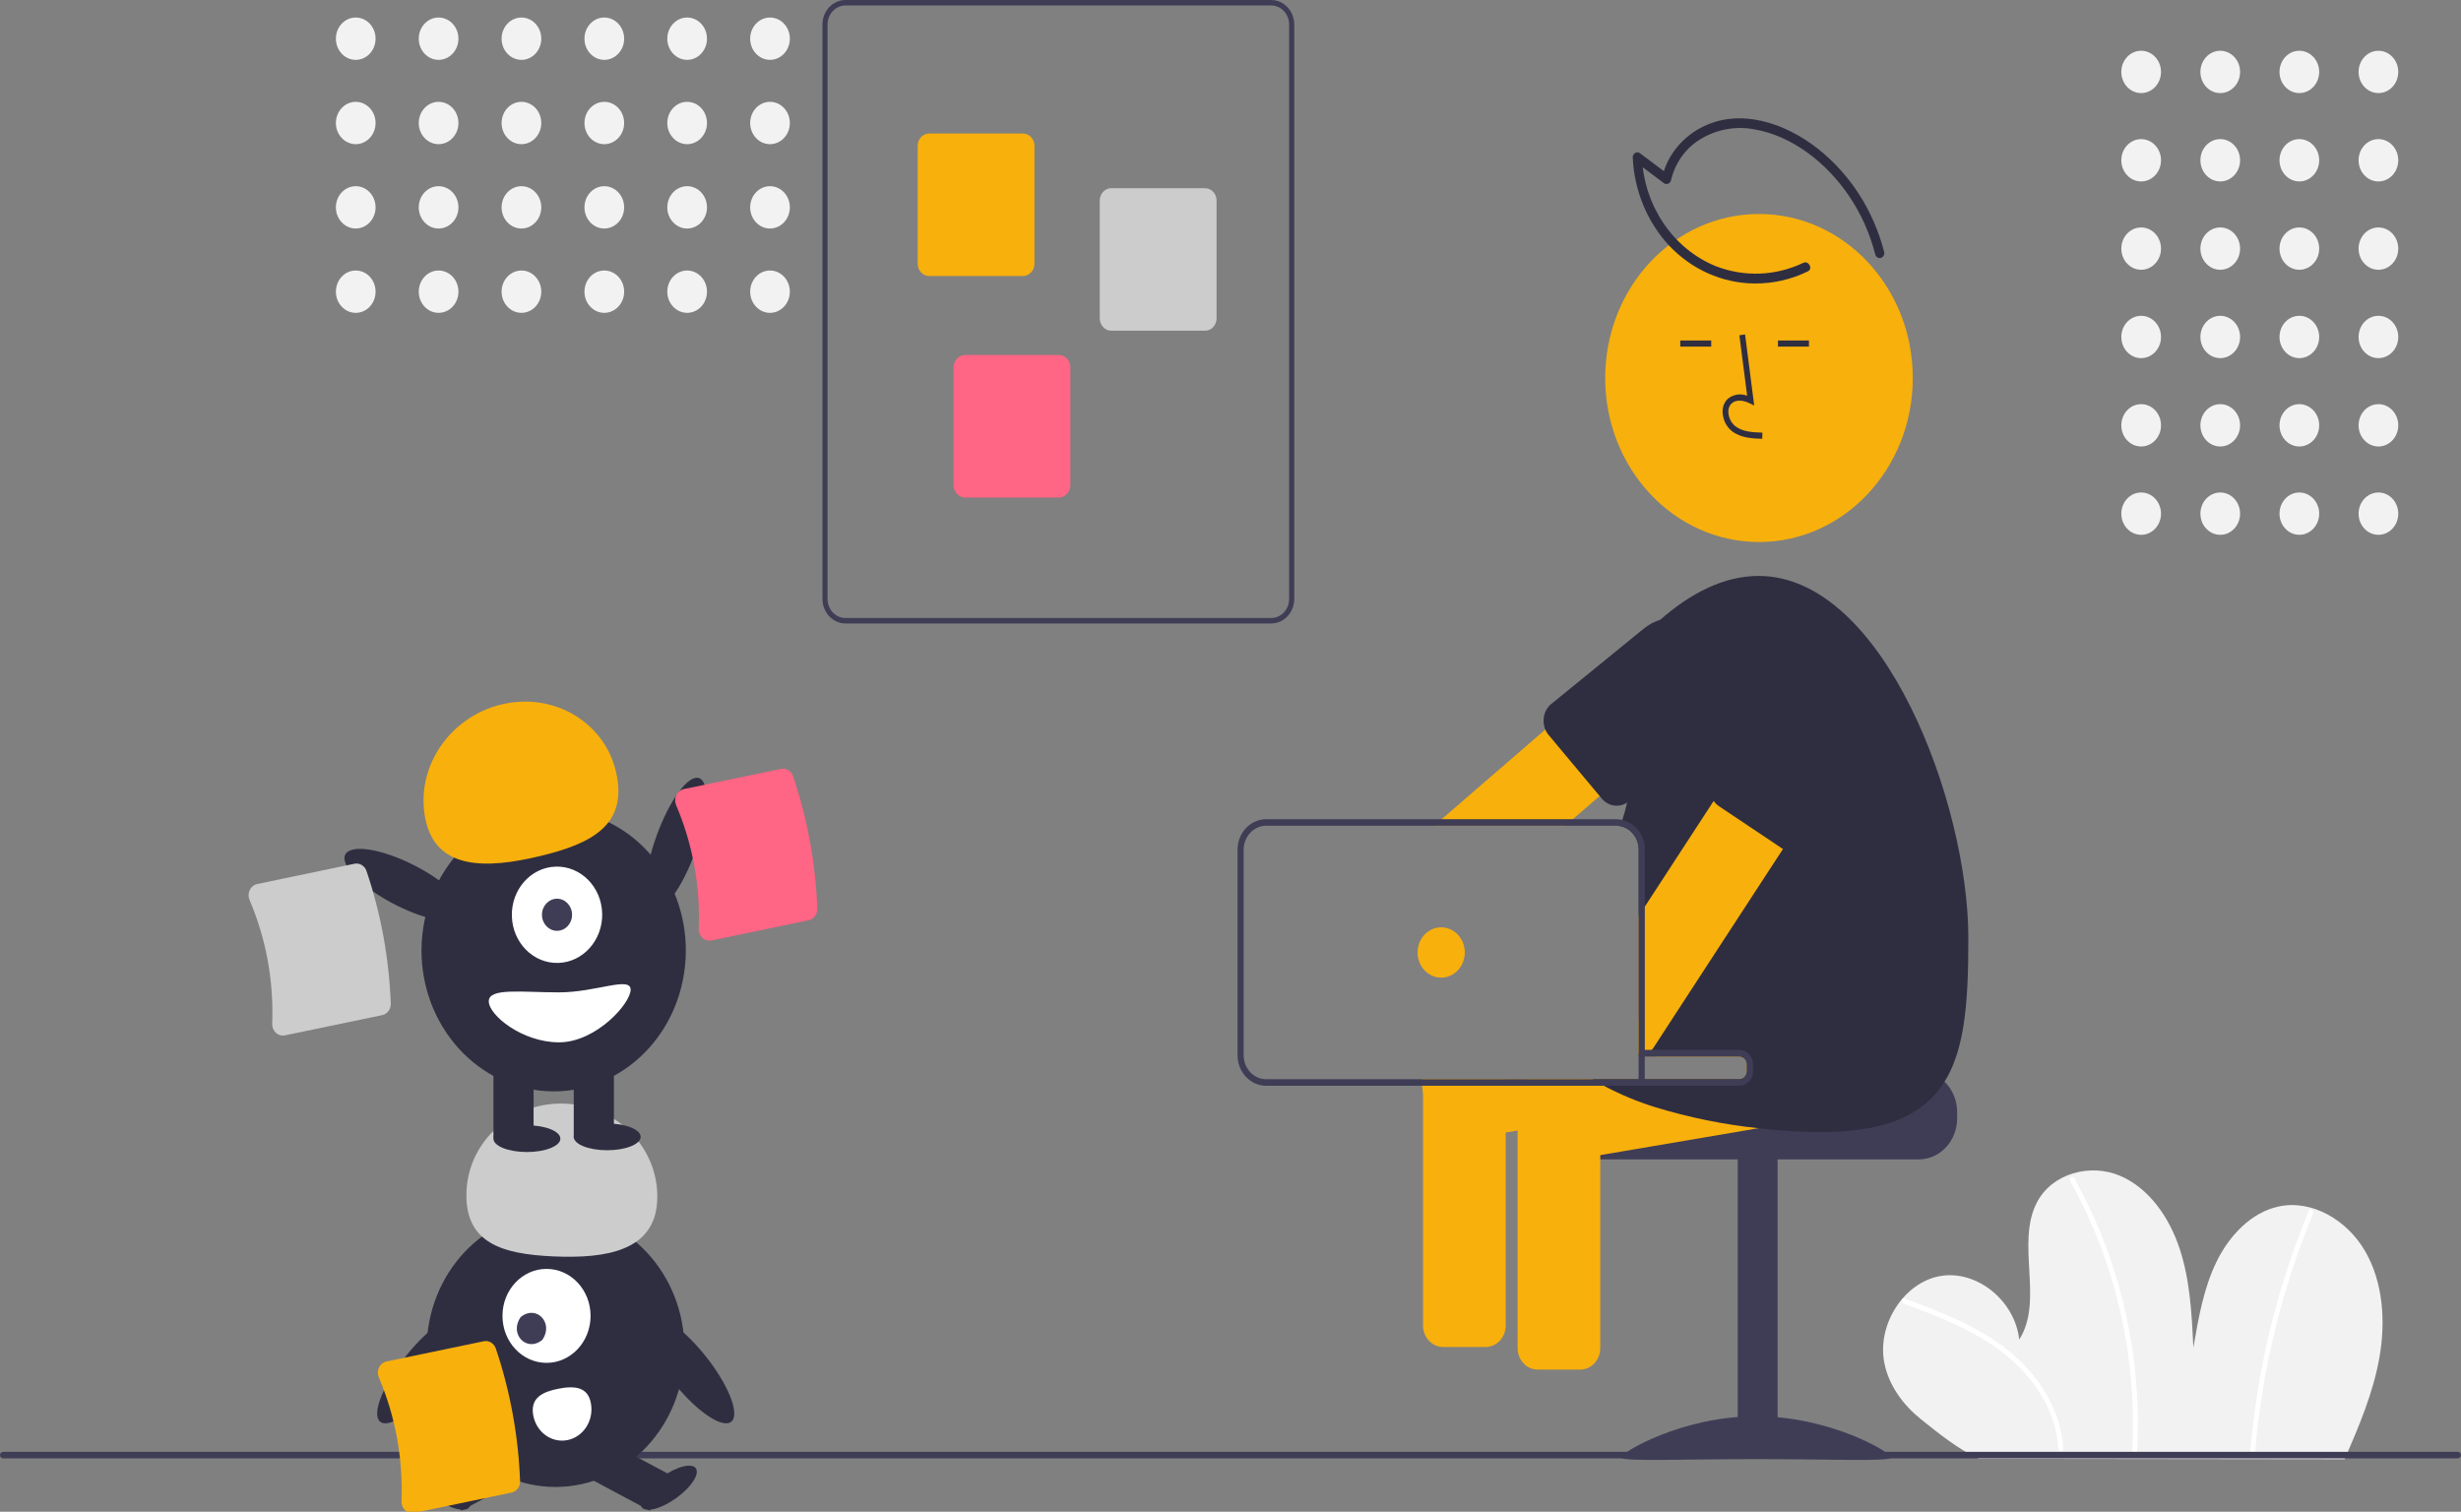 <?xml version="1.0" encoding="UTF-8"?>
<svg xmlns="http://www.w3.org/2000/svg" xmlns:xlink="http://www.w3.org/1999/xlink" width="350px" height="215px" viewBox="0 0 350 215" version="1.1">
<rect x="0" y="0" width="350" height="215" fill="#808080" stroke="none"/>
<g id="surface1">
<path style=" stroke:none;fill-rule:nonzero;fill:rgb(94.902%,94.902%,94.902%);fill-opacity:1;" d="M 341.078 10.23 C 341.078 11.891 339.816 13.238 338.258 13.238 C 336.699 13.238 335.434 11.891 335.434 10.23 C 335.434 8.566 336.699 7.219 338.258 7.219 C 339.816 7.219 341.078 8.566 341.078 10.23 Z M 341.078 10.23 "/>
<path style=" stroke:none;fill-rule:nonzero;fill:rgb(94.902%,94.902%,94.902%);fill-opacity:1;" d="M 329.832 10.23 C 329.832 11.891 328.566 13.238 327.008 13.238 C 325.449 13.238 324.188 11.891 324.188 10.23 C 324.188 8.566 325.449 7.219 327.008 7.219 C 328.566 7.219 329.832 8.566 329.832 10.23 Z M 329.832 10.23 "/>
<path style=" stroke:none;fill-rule:nonzero;fill:rgb(94.902%,94.902%,94.902%);fill-opacity:1;" d="M 318.582 10.23 C 318.582 11.891 317.32 13.238 315.762 13.238 C 314.203 13.238 312.938 11.891 312.938 10.23 C 312.938 8.566 314.203 7.219 315.762 7.219 C 317.32 7.219 318.582 8.566 318.582 10.23 Z M 318.582 10.23 "/>
<path style=" stroke:none;fill-rule:nonzero;fill:rgb(94.902%,94.902%,94.902%);fill-opacity:1;" d="M 307.336 10.23 C 307.336 11.891 306.07 13.238 304.512 13.238 C 302.953 13.238 301.691 11.891 301.691 10.23 C 301.691 8.566 302.953 7.219 304.512 7.219 C 306.07 7.219 307.336 8.566 307.336 10.23 Z M 307.336 10.23 "/>
<path style=" stroke:none;fill-rule:nonzero;fill:rgb(94.902%,94.902%,94.902%);fill-opacity:1;" d="M 341.078 22.793 C 341.078 24.457 339.816 25.805 338.258 25.805 C 336.699 25.805 335.434 24.457 335.434 22.793 C 335.434 21.133 336.699 19.785 338.258 19.785 C 339.816 19.785 341.078 21.133 341.078 22.793 Z M 341.078 22.793 "/>
<path style=" stroke:none;fill-rule:nonzero;fill:rgb(94.902%,94.902%,94.902%);fill-opacity:1;" d="M 329.832 22.793 C 329.832 24.457 328.566 25.805 327.008 25.805 C 325.449 25.805 324.188 24.457 324.188 22.793 C 324.188 21.133 325.449 19.785 327.008 19.785 C 328.566 19.785 329.832 21.133 329.832 22.793 Z M 329.832 22.793 "/>
<path style=" stroke:none;fill-rule:nonzero;fill:rgb(94.902%,94.902%,94.902%);fill-opacity:1;" d="M 318.582 22.793 C 318.582 24.457 317.32 25.805 315.762 25.805 C 314.203 25.805 312.938 24.457 312.938 22.793 C 312.938 21.133 314.203 19.785 315.762 19.785 C 317.32 19.785 318.582 21.133 318.582 22.793 Z M 318.582 22.793 "/>
<path style=" stroke:none;fill-rule:nonzero;fill:rgb(94.902%,94.902%,94.902%);fill-opacity:1;" d="M 307.336 22.793 C 307.336 24.457 306.07 25.805 304.512 25.805 C 302.953 25.805 301.691 24.457 301.691 22.793 C 301.691 21.133 302.953 19.785 304.512 19.785 C 306.07 19.785 307.336 21.133 307.336 22.793 Z M 307.336 22.793 "/>
<path style=" stroke:none;fill-rule:nonzero;fill:rgb(94.902%,94.902%,94.902%);fill-opacity:1;" d="M 341.078 35.359 C 341.078 37.02 339.816 38.367 338.258 38.367 C 336.699 38.367 335.434 37.02 335.434 35.359 C 335.434 33.695 336.699 32.348 338.258 32.348 C 339.816 32.348 341.078 33.695 341.078 35.359 Z M 341.078 35.359 "/>
<path style=" stroke:none;fill-rule:nonzero;fill:rgb(94.902%,94.902%,94.902%);fill-opacity:1;" d="M 329.832 35.359 C 329.832 37.02 328.566 38.367 327.008 38.367 C 325.449 38.367 324.188 37.02 324.188 35.359 C 324.188 33.695 325.449 32.348 327.008 32.348 C 328.566 32.348 329.832 33.695 329.832 35.359 Z M 329.832 35.359 "/>
<path style=" stroke:none;fill-rule:nonzero;fill:rgb(94.902%,94.902%,94.902%);fill-opacity:1;" d="M 318.582 35.359 C 318.582 37.02 317.32 38.367 315.762 38.367 C 314.203 38.367 312.938 37.02 312.938 35.359 C 312.938 33.695 314.203 32.348 315.762 32.348 C 317.32 32.348 318.582 33.695 318.582 35.359 Z M 318.582 35.359 "/>
<path style=" stroke:none;fill-rule:nonzero;fill:rgb(94.902%,94.902%,94.902%);fill-opacity:1;" d="M 307.336 35.359 C 307.336 37.02 306.07 38.367 304.512 38.367 C 302.953 38.367 301.691 37.02 301.691 35.359 C 301.691 33.695 302.953 32.348 304.512 32.348 C 306.07 32.348 307.336 33.695 307.336 35.359 Z M 307.336 35.359 "/>
<path style=" stroke:none;fill-rule:nonzero;fill:rgb(94.902%,94.902%,94.902%);fill-opacity:1;" d="M 341.078 47.922 C 341.078 49.586 339.816 50.934 338.258 50.934 C 336.699 50.934 335.434 49.586 335.434 47.922 C 335.434 46.262 336.699 44.914 338.258 44.914 C 339.816 44.914 341.078 46.262 341.078 47.922 Z M 341.078 47.922 "/>
<path style=" stroke:none;fill-rule:nonzero;fill:rgb(94.902%,94.902%,94.902%);fill-opacity:1;" d="M 329.832 47.922 C 329.832 49.586 328.566 50.934 327.008 50.934 C 325.449 50.934 324.188 49.586 324.188 47.922 C 324.188 46.262 325.449 44.914 327.008 44.914 C 328.566 44.914 329.832 46.262 329.832 47.922 Z M 329.832 47.922 "/>
<path style=" stroke:none;fill-rule:nonzero;fill:rgb(94.902%,94.902%,94.902%);fill-opacity:1;" d="M 318.582 47.922 C 318.582 49.586 317.32 50.934 315.762 50.934 C 314.203 50.934 312.938 49.586 312.938 47.922 C 312.938 46.262 314.203 44.914 315.762 44.914 C 317.32 44.914 318.582 46.262 318.582 47.922 Z M 318.582 47.922 "/>
<path style=" stroke:none;fill-rule:nonzero;fill:rgb(94.902%,94.902%,94.902%);fill-opacity:1;" d="M 307.336 47.922 C 307.336 49.586 306.07 50.934 304.512 50.934 C 302.953 50.934 301.691 49.586 301.691 47.922 C 301.691 46.262 302.953 44.914 304.512 44.914 C 306.07 44.914 307.336 46.262 307.336 47.922 Z M 307.336 47.922 "/>
<path style=" stroke:none;fill-rule:nonzero;fill:rgb(94.902%,94.902%,94.902%);fill-opacity:1;" d="M 341.078 60.488 C 341.078 62.152 339.816 63.5 338.258 63.5 C 336.699 63.5 335.434 62.152 335.434 60.488 C 335.434 58.828 336.699 57.48 338.258 57.48 C 339.816 57.48 341.078 58.828 341.078 60.488 Z M 341.078 60.488 "/>
<path style=" stroke:none;fill-rule:nonzero;fill:rgb(94.902%,94.902%,94.902%);fill-opacity:1;" d="M 329.832 60.488 C 329.832 62.152 328.566 63.5 327.008 63.5 C 325.449 63.5 324.188 62.152 324.188 60.488 C 324.188 58.828 325.449 57.48 327.008 57.48 C 328.566 57.48 329.832 58.828 329.832 60.488 Z M 329.832 60.488 "/>
<path style=" stroke:none;fill-rule:nonzero;fill:rgb(94.902%,94.902%,94.902%);fill-opacity:1;" d="M 318.582 60.488 C 318.582 62.152 317.32 63.5 315.762 63.5 C 314.203 63.5 312.938 62.152 312.938 60.488 C 312.938 58.828 314.203 57.48 315.762 57.48 C 317.32 57.48 318.582 58.828 318.582 60.488 Z M 318.582 60.488 "/>
<path style=" stroke:none;fill-rule:nonzero;fill:rgb(94.902%,94.902%,94.902%);fill-opacity:1;" d="M 307.336 60.488 C 307.336 62.152 306.07 63.5 304.512 63.5 C 302.953 63.5 301.691 62.152 301.691 60.488 C 301.691 58.828 302.953 57.48 304.512 57.48 C 306.07 57.48 307.336 58.828 307.336 60.488 Z M 307.336 60.488 "/>
<path style=" stroke:none;fill-rule:nonzero;fill:rgb(94.902%,94.902%,94.902%);fill-opacity:1;" d="M 341.078 73.055 C 341.078 74.715 339.816 76.062 338.258 76.062 C 336.699 76.062 335.434 74.715 335.434 73.055 C 335.434 71.391 336.699 70.043 338.258 70.043 C 339.816 70.043 341.078 71.391 341.078 73.055 Z M 341.078 73.055 "/>
<path style=" stroke:none;fill-rule:nonzero;fill:rgb(94.902%,94.902%,94.902%);fill-opacity:1;" d="M 329.832 73.055 C 329.832 74.715 328.566 76.062 327.008 76.062 C 325.449 76.062 324.188 74.715 324.188 73.055 C 324.188 71.391 325.449 70.043 327.008 70.043 C 328.566 70.043 329.832 71.391 329.832 73.055 Z M 329.832 73.055 "/>
<path style=" stroke:none;fill-rule:nonzero;fill:rgb(94.902%,94.902%,94.902%);fill-opacity:1;" d="M 318.582 73.055 C 318.582 74.715 317.32 76.062 315.762 76.062 C 314.203 76.062 312.938 74.715 312.938 73.055 C 312.938 71.391 314.203 70.043 315.762 70.043 C 317.32 70.043 318.582 71.391 318.582 73.055 Z M 318.582 73.055 "/>
<path style=" stroke:none;fill-rule:nonzero;fill:rgb(94.902%,94.902%,94.902%);fill-opacity:1;" d="M 307.336 73.055 C 307.336 74.715 306.07 76.062 304.512 76.062 C 302.953 76.062 301.691 74.715 301.691 73.055 C 301.691 71.391 302.953 70.043 304.512 70.043 C 306.07 70.043 307.336 71.391 307.336 73.055 Z M 307.336 73.055 "/>
<path style=" stroke:none;fill-rule:nonzero;fill:rgb(94.902%,94.902%,94.902%);fill-opacity:1;" d="M 333.453 207.535 C 335.488 202.844 337.527 198.082 338.41 192.996 C 339.293 187.914 338.922 182.395 336.391 177.984 C 333.859 173.574 328.871 170.582 324.113 171.582 C 320.207 172.398 317.066 175.684 315.23 179.449 C 313.391 183.219 312.656 187.469 311.941 191.648 C 311.711 186.898 311.465 182.078 309.988 177.594 C 308.508 173.109 305.598 168.93 301.445 167.195 C 297.297 165.461 291.898 166.824 289.711 170.965 C 286.629 176.801 290.715 184.984 287.172 190.516 C 286.562 184.969 281.125 180.586 275.957 181.477 C 270.789 182.371 266.922 188.355 267.984 193.824 C 268.617 197.078 270.699 199.844 273.188 201.844 C 275.676 203.844 278.57 206.16 281.434 207.469 Z M 333.453 207.535 "/>
<path style=" stroke:none;fill-rule:nonzero;fill:rgb(100%,100%,100%);fill-opacity:1;" d="M 270.699 185.398 C 274.805 186.926 278.949 188.477 282.699 190.867 C 286.059 193.012 289.051 195.898 290.938 199.598 C 291.973 201.578 292.59 203.781 292.738 206.047 C 292.766 206.52 293.461 206.523 293.434 206.047 C 293.191 201.828 291.262 197.969 288.594 194.918 C 285.668 191.574 281.879 189.289 277.965 187.516 C 275.645 186.461 273.266 185.57 270.883 184.684 C 270.461 184.523 270.281 185.238 270.699 185.398 Z M 270.699 185.398 "/>
<path style=" stroke:none;fill-rule:nonzero;fill:rgb(100%,100%,100%);fill-opacity:1;" d="M 294.383 167.93 C 296.906 172.41 298.926 177.195 300.402 182.176 C 301.879 187.16 302.812 192.309 303.176 197.52 C 303.379 200.438 303.402 203.367 303.242 206.285 C 303.219 206.762 303.914 206.762 303.938 206.285 C 304.219 201.02 303.918 195.738 303.047 190.547 C 302.176 185.355 300.746 180.289 298.785 175.449 C 297.684 172.73 296.414 170.094 294.984 167.555 C 294.883 167.387 294.676 167.332 294.512 167.434 C 294.352 167.535 294.293 167.754 294.383 167.93 Z M 294.383 167.93 "/>
<path style=" stroke:none;fill-rule:nonzero;fill:rgb(100%,100%,100%);fill-opacity:1;" d="M 328.379 172.184 C 324.812 180.734 322.301 189.742 320.91 198.98 C 320.52 201.574 320.215 204.184 320.004 206.805 C 319.965 207.277 320.66 207.277 320.699 206.805 C 321.453 197.586 323.32 188.508 326.258 179.801 C 327.082 177.352 327.988 174.938 328.98 172.559 C 329.16 172.125 328.562 171.75 328.379 172.184 Z M 328.379 172.184 "/>
<path style=" stroke:none;fill-rule:nonzero;fill:rgb(24.706%,23.922%,33.725%);fill-opacity:1;" d="M 349.562 207.41 L 0.438 207.41 C 0.195 207.41 0 207.203 0 206.945 C 0 206.688 0.195 206.48 0.438 206.48 L 349.562 206.48 C 349.805 206.48 350 206.688 350 206.945 C 350 207.203 349.805 207.41 349.562 207.41 Z M 349.562 207.41 "/>
<path style=" stroke:none;fill-rule:nonzero;fill:rgb(24.706%,23.922%,33.725%);fill-opacity:1;" d="M 180.789 88.672 L 120.246 88.672 C 118.434 88.672 116.965 87.105 116.965 85.172 L 116.965 3.5 C 116.965 1.566 118.434 0.004 120.246 0 L 180.789 0 C 182.602 0.004 184.066 1.566 184.07 3.5 L 184.07 85.172 C 184.066 87.105 182.602 88.672 180.789 88.672 Z M 120.246 0.777 C 118.836 0.781 117.695 1.996 117.691 3.5 L 117.691 85.172 C 117.695 86.676 118.836 87.895 120.246 87.895 L 180.789 87.895 C 182.195 87.895 183.34 86.676 183.34 85.172 L 183.34 3.5 C 183.34 1.996 182.195 0.781 180.789 0.777 Z M 120.246 0.777 "/>
<path style=" stroke:none;fill-rule:nonzero;fill:rgb(97.255%,69.02%,4.706%);fill-opacity:1;" d="M 145.48 39.258 L 132.152 39.258 C 131.246 39.258 130.512 38.473 130.512 37.508 L 130.512 20.738 C 130.512 19.773 131.246 18.988 132.152 18.988 L 145.48 18.988 C 146.387 18.988 147.121 19.773 147.121 20.738 L 147.121 37.508 C 147.121 38.473 146.387 39.258 145.48 39.258 Z M 145.48 39.258 "/>
<path style=" stroke:none;fill-rule:nonzero;fill:rgb(80%,80%,80%);fill-opacity:1;" d="M 171.375 47.035 L 158.047 47.035 C 157.141 47.035 156.41 46.254 156.406 45.285 L 156.406 28.516 C 156.41 27.551 157.141 26.766 158.047 26.766 L 171.375 26.766 C 172.281 26.766 173.016 27.551 173.016 28.516 L 173.016 45.285 C 173.016 46.254 172.281 47.035 171.375 47.035 Z M 171.375 47.035 "/>
<path style=" stroke:none;fill-rule:nonzero;fill:rgb(100%,39.608%,51.765%);fill-opacity:1;" d="M 150.586 70.762 L 137.262 70.762 C 136.355 70.758 135.621 69.977 135.617 69.008 L 135.617 52.238 C 135.621 51.273 136.355 50.492 137.262 50.488 L 150.586 50.488 C 151.492 50.492 152.227 51.273 152.227 52.238 L 152.227 69.008 C 152.227 69.977 151.492 70.758 150.586 70.762 Z M 150.586 70.762 "/>
<path style=" stroke:none;fill-rule:nonzero;fill:rgb(94.902%,94.902%,94.902%);fill-opacity:1;" d="M 53.414 5.5 C 53.414 7.164 52.152 8.512 50.594 8.512 C 49.035 8.512 47.77 7.164 47.77 5.5 C 47.77 3.84 49.035 2.492 50.594 2.492 C 52.152 2.492 53.414 3.84 53.414 5.5 Z M 53.414 5.5 "/>
<path style=" stroke:none;fill-rule:nonzero;fill:rgb(94.902%,94.902%,94.902%);fill-opacity:1;" d="M 53.414 17.496 C 53.414 19.156 52.152 20.504 50.594 20.504 C 49.035 20.504 47.77 19.156 47.77 17.496 C 47.77 15.832 49.035 14.484 50.594 14.484 C 52.152 14.484 53.414 15.832 53.414 17.496 Z M 53.414 17.496 "/>
<path style=" stroke:none;fill-rule:nonzero;fill:rgb(94.902%,94.902%,94.902%);fill-opacity:1;" d="M 53.414 29.488 C 53.414 31.152 52.152 32.5 50.594 32.5 C 49.035 32.5 47.77 31.152 47.77 29.488 C 47.77 27.828 49.035 26.48 50.594 26.48 C 52.152 26.48 53.414 27.828 53.414 29.488 Z M 53.414 29.488 "/>
<path style=" stroke:none;fill-rule:nonzero;fill:rgb(94.902%,94.902%,94.902%);fill-opacity:1;" d="M 53.414 41.484 C 53.414 43.145 52.152 44.492 50.594 44.492 C 49.035 44.492 47.77 43.145 47.77 41.484 C 47.77 39.82 49.035 38.473 50.594 38.473 C 52.152 38.473 53.414 39.82 53.414 41.484 Z M 53.414 41.484 "/>
<path style=" stroke:none;fill-rule:nonzero;fill:rgb(94.902%,94.902%,94.902%);fill-opacity:1;" d="M 65.199 5.5 C 65.199 7.164 63.934 8.512 62.375 8.512 C 60.816 8.512 59.555 7.164 59.555 5.5 C 59.555 3.84 60.816 2.492 62.375 2.492 C 63.934 2.492 65.199 3.84 65.199 5.5 Z M 65.199 5.5 "/>
<path style=" stroke:none;fill-rule:nonzero;fill:rgb(94.902%,94.902%,94.902%);fill-opacity:1;" d="M 65.199 17.496 C 65.199 19.156 63.934 20.504 62.375 20.504 C 60.816 20.504 59.555 19.156 59.555 17.496 C 59.555 15.832 60.816 14.484 62.375 14.484 C 63.934 14.484 65.199 15.832 65.199 17.496 Z M 65.199 17.496 "/>
<path style=" stroke:none;fill-rule:nonzero;fill:rgb(94.902%,94.902%,94.902%);fill-opacity:1;" d="M 65.199 29.488 C 65.199 31.152 63.934 32.5 62.375 32.5 C 60.816 32.5 59.555 31.152 59.555 29.488 C 59.555 27.828 60.816 26.48 62.375 26.48 C 63.934 26.48 65.199 27.828 65.199 29.488 Z M 65.199 29.488 "/>
<path style=" stroke:none;fill-rule:nonzero;fill:rgb(94.902%,94.902%,94.902%);fill-opacity:1;" d="M 65.199 41.484 C 65.199 43.145 63.934 44.492 62.375 44.492 C 60.816 44.492 59.555 43.145 59.555 41.484 C 59.555 39.82 60.816 38.473 62.375 38.473 C 63.934 38.473 65.199 39.82 65.199 41.484 Z M 65.199 41.484 "/>
<path style=" stroke:none;fill-rule:nonzero;fill:rgb(94.902%,94.902%,94.902%);fill-opacity:1;" d="M 76.98 5.5 C 76.98 7.164 75.719 8.512 74.16 8.512 C 72.602 8.512 71.336 7.164 71.336 5.5 C 71.336 3.84 72.602 2.492 74.16 2.492 C 75.719 2.492 76.98 3.84 76.98 5.5 Z M 76.98 5.5 "/>
<path style=" stroke:none;fill-rule:nonzero;fill:rgb(94.902%,94.902%,94.902%);fill-opacity:1;" d="M 76.98 17.496 C 76.98 19.156 75.719 20.504 74.16 20.504 C 72.602 20.504 71.336 19.156 71.336 17.496 C 71.336 15.832 72.602 14.484 74.16 14.484 C 75.719 14.484 76.98 15.832 76.98 17.496 Z M 76.98 17.496 "/>
<path style=" stroke:none;fill-rule:nonzero;fill:rgb(94.902%,94.902%,94.902%);fill-opacity:1;" d="M 76.98 29.488 C 76.98 31.152 75.719 32.5 74.16 32.5 C 72.602 32.5 71.336 31.152 71.336 29.488 C 71.336 27.828 72.602 26.48 74.16 26.48 C 75.719 26.48 76.98 27.828 76.98 29.488 Z M 76.98 29.488 "/>
<path style=" stroke:none;fill-rule:nonzero;fill:rgb(94.902%,94.902%,94.902%);fill-opacity:1;" d="M 76.98 41.484 C 76.98 43.145 75.719 44.492 74.16 44.492 C 72.602 44.492 71.336 43.145 71.336 41.484 C 71.336 39.82 72.602 38.473 74.16 38.473 C 75.719 38.473 76.98 39.82 76.98 41.484 Z M 76.98 41.484 "/>
<path style=" stroke:none;fill-rule:nonzero;fill:rgb(94.902%,94.902%,94.902%);fill-opacity:1;" d="M 88.766 5.5 C 88.766 7.164 87.5 8.512 85.941 8.512 C 84.383 8.512 83.121 7.164 83.121 5.5 C 83.121 3.84 84.383 2.492 85.941 2.492 C 87.5 2.492 88.766 3.84 88.766 5.5 Z M 88.766 5.5 "/>
<path style=" stroke:none;fill-rule:nonzero;fill:rgb(94.902%,94.902%,94.902%);fill-opacity:1;" d="M 88.766 17.496 C 88.766 19.156 87.5 20.504 85.941 20.504 C 84.383 20.504 83.121 19.156 83.121 17.496 C 83.121 15.832 84.383 14.484 85.941 14.484 C 87.5 14.484 88.766 15.832 88.766 17.496 Z M 88.766 17.496 "/>
<path style=" stroke:none;fill-rule:nonzero;fill:rgb(94.902%,94.902%,94.902%);fill-opacity:1;" d="M 88.766 29.488 C 88.766 31.152 87.5 32.5 85.941 32.5 C 84.383 32.5 83.121 31.152 83.121 29.488 C 83.121 27.828 84.383 26.48 85.941 26.48 C 87.5 26.48 88.766 27.828 88.766 29.488 Z M 88.766 29.488 "/>
<path style=" stroke:none;fill-rule:nonzero;fill:rgb(94.902%,94.902%,94.902%);fill-opacity:1;" d="M 88.766 41.484 C 88.766 43.145 87.5 44.492 85.941 44.492 C 84.383 44.492 83.121 43.145 83.121 41.484 C 83.121 39.82 84.383 38.473 85.941 38.473 C 87.5 38.473 88.766 39.82 88.766 41.484 Z M 88.766 41.484 "/>
<path style=" stroke:none;fill-rule:nonzero;fill:rgb(94.902%,94.902%,94.902%);fill-opacity:1;" d="M 100.547 5.5 C 100.547 7.164 99.285 8.512 97.727 8.512 C 96.168 8.512 94.902 7.164 94.902 5.5 C 94.902 3.84 96.168 2.492 97.727 2.492 C 99.285 2.492 100.547 3.84 100.547 5.5 Z M 100.547 5.5 "/>
<path style=" stroke:none;fill-rule:nonzero;fill:rgb(94.902%,94.902%,94.902%);fill-opacity:1;" d="M 100.547 17.496 C 100.547 19.156 99.285 20.504 97.727 20.504 C 96.168 20.504 94.902 19.156 94.902 17.496 C 94.902 15.832 96.168 14.484 97.727 14.484 C 99.285 14.484 100.547 15.832 100.547 17.496 Z M 100.547 17.496 "/>
<path style=" stroke:none;fill-rule:nonzero;fill:rgb(94.902%,94.902%,94.902%);fill-opacity:1;" d="M 100.547 29.488 C 100.547 31.152 99.285 32.5 97.727 32.5 C 96.168 32.5 94.902 31.152 94.902 29.488 C 94.902 27.828 96.168 26.48 97.727 26.48 C 99.285 26.48 100.547 27.828 100.547 29.488 Z M 100.547 29.488 "/>
<path style=" stroke:none;fill-rule:nonzero;fill:rgb(94.902%,94.902%,94.902%);fill-opacity:1;" d="M 100.547 41.484 C 100.547 43.145 99.285 44.492 97.727 44.492 C 96.168 44.492 94.902 43.145 94.902 41.484 C 94.902 39.82 96.168 38.473 97.727 38.473 C 99.285 38.473 100.547 39.82 100.547 41.484 Z M 100.547 41.484 "/>
<path style=" stroke:none;fill-rule:nonzero;fill:rgb(94.902%,94.902%,94.902%);fill-opacity:1;" d="M 112.332 5.5 C 112.332 7.164 111.066 8.512 109.508 8.512 C 107.949 8.512 106.688 7.164 106.688 5.5 C 106.688 3.84 107.949 2.492 109.508 2.492 C 111.066 2.492 112.332 3.84 112.332 5.5 Z M 112.332 5.5 "/>
<path style=" stroke:none;fill-rule:nonzero;fill:rgb(94.902%,94.902%,94.902%);fill-opacity:1;" d="M 112.332 17.496 C 112.332 19.156 111.066 20.504 109.508 20.504 C 107.949 20.504 106.688 19.156 106.688 17.496 C 106.688 15.832 107.949 14.484 109.508 14.484 C 111.066 14.484 112.332 15.832 112.332 17.496 Z M 112.332 17.496 "/>
<path style=" stroke:none;fill-rule:nonzero;fill:rgb(94.902%,94.902%,94.902%);fill-opacity:1;" d="M 112.332 29.488 C 112.332 31.152 111.066 32.5 109.508 32.5 C 107.949 32.5 106.688 31.152 106.688 29.488 C 106.688 27.828 107.949 26.48 109.508 26.48 C 111.066 26.48 112.332 27.828 112.332 29.488 Z M 112.332 29.488 "/>
<path style=" stroke:none;fill-rule:nonzero;fill:rgb(94.902%,94.902%,94.902%);fill-opacity:1;" d="M 112.332 41.484 C 112.332 43.145 111.066 44.492 109.508 44.492 C 107.949 44.492 106.688 43.145 106.688 41.484 C 106.688 39.82 107.949 38.473 109.508 38.473 C 111.066 38.473 112.332 39.82 112.332 41.484 Z M 112.332 41.484 "/>
<path style=" stroke:none;fill-rule:nonzero;fill:rgb(18.431%,18.039%,25.49%);fill-opacity:1;" d="M 97.344 191.926 C 97.344 202.727 89.137 211.48 79.008 211.48 C 68.883 211.48 60.676 202.727 60.676 191.926 C 60.676 181.129 68.883 172.375 79.008 172.375 C 89.137 172.375 97.344 181.129 97.344 191.926 Z M 97.344 191.926 "/>
<path style=" stroke:none;fill-rule:nonzero;fill:rgb(18.431%,18.039%,25.49%);fill-opacity:1;" d="M 63.113 209.539 L 72.039 204.773 L 74.531 210.082 L 65.609 214.848 Z M 63.113 209.539 "/>
<path style=" stroke:none;fill-rule:nonzero;fill:rgb(18.431%,18.039%,25.49%);fill-opacity:1;" d="M 63.867 210.035 C 61.727 208.531 59.562 208.004 59.035 208.859 C 58.504 209.715 59.812 211.629 61.953 213.137 C 64.09 214.641 66.254 215.164 66.785 214.309 C 67.312 213.453 66.008 211.539 63.867 210.035 Z M 63.867 210.035 "/>
<path style=" stroke:none;fill-rule:nonzero;fill:rgb(18.431%,18.039%,25.49%);fill-opacity:1;" d="M 83.488 210.082 L 85.98 204.773 L 94.906 209.539 L 92.41 214.848 Z M 83.488 210.082 "/>
<path style=" stroke:none;fill-rule:nonzero;fill:rgb(18.431%,18.039%,25.49%);fill-opacity:1;" d="M 98.984 208.859 C 98.457 208.004 96.293 208.531 94.152 210.035 C 92.012 211.539 90.707 213.453 91.234 214.309 C 91.762 215.164 93.926 214.641 96.066 213.137 C 98.207 211.629 99.516 209.715 98.984 208.859 Z M 98.984 208.859 "/>
<path style=" stroke:none;fill-rule:nonzero;fill:rgb(100%,100%,100%);fill-opacity:1;" d="M 83.992 187.145 C 83.992 190.836 81.188 193.828 77.727 193.828 C 74.266 193.828 71.461 190.836 71.461 187.145 C 71.461 183.453 74.266 180.465 77.727 180.465 C 81.188 180.465 83.992 183.453 83.992 187.145 Z M 83.992 187.145 "/>
<path style=" stroke:none;fill-rule:nonzero;fill:rgb(24.706%,23.922%,33.725%);fill-opacity:1;" d="M 74.059 187.309 C 76.293 185.492 78.82 188.188 77.117 190.57 C 74.883 192.387 72.355 189.691 74.059 187.309 Z M 74.059 187.309 "/>
<path style=" stroke:none;fill-rule:nonzero;fill:rgb(80%,80%,80%);fill-opacity:1;" d="M 93.473 170.656 C 93.75 163.418 87.898 157.289 80.406 156.965 C 72.914 156.641 66.617 162.246 66.34 169.484 C 66.066 176.723 71.273 178.367 78.766 178.691 C 86.258 179.016 93.195 177.895 93.473 170.656 Z M 93.473 170.656 "/>
<path style=" stroke:none;fill-rule:nonzero;fill:rgb(18.431%,18.039%,25.49%);fill-opacity:1;" d="M 100.254 192.75 C 96.957 188.652 93.305 186.227 92.098 187.332 C 90.895 188.434 92.59 192.652 95.887 196.746 C 99.184 200.844 102.836 203.27 104.043 202.164 C 105.246 201.062 103.551 196.844 100.254 192.75 Z M 100.254 192.75 "/>
<path style=" stroke:none;fill-rule:nonzero;fill:rgb(18.431%,18.039%,25.49%);fill-opacity:1;" d="M 65.973 187.332 C 64.766 186.227 61.113 188.652 57.816 192.75 C 54.52 196.844 52.824 201.062 54.027 202.164 C 55.234 203.27 58.887 200.844 62.184 196.746 C 65.48 192.652 67.176 188.434 65.973 187.332 Z M 65.973 187.332 "/>
<path style=" stroke:none;fill-rule:nonzero;fill:rgb(100%,100%,100%);fill-opacity:1;" d="M 84.047 199.633 C 84.461 202.055 82.957 204.375 80.684 204.816 C 78.414 205.258 76.238 203.652 75.824 201.227 L 75.824 201.219 C 75.414 198.797 77.168 197.941 79.438 197.504 C 81.707 197.066 83.633 197.211 84.047 199.633 Z M 84.047 199.633 "/>
<path style=" stroke:none;fill-rule:nonzero;fill:rgb(24.706%,23.922%,33.725%);fill-opacity:1;" d="M 272.887 152.324 L 248.441 152.324 C 248.441 152.969 247.953 153.488 247.352 153.488 L 223.355 153.488 C 223.02 153.762 222.711 154.074 222.438 154.422 C 221.617 155.465 221.168 156.781 221.172 158.145 L 221.172 159.074 C 221.172 162.285 223.613 164.891 226.625 164.891 L 272.887 164.891 C 275.898 164.887 278.336 162.285 278.34 159.074 L 278.34 158.145 C 278.336 154.934 275.895 152.332 272.887 152.324 Z M 272.887 152.324 "/>
<path style=" stroke:none;fill-rule:nonzero;fill:rgb(24.706%,23.922%,33.725%);fill-opacity:1;" d="M 247.137 164.66 L 252.809 164.66 L 252.809 207.473 L 247.137 207.473 Z M 247.137 164.66 "/>
<path style=" stroke:none;fill-rule:nonzero;fill:rgb(24.706%,23.922%,33.725%);fill-opacity:1;" d="M 268.957 207.262 C 268.957 207.914 260.359 207.516 249.754 207.516 C 239.148 207.516 230.551 207.914 230.551 207.262 C 230.551 206.605 239.148 201.422 249.754 201.422 C 260.359 201.422 268.957 206.605 268.957 207.262 Z M 268.957 207.262 "/>
<path style=" stroke:none;fill-rule:nonzero;fill:rgb(97.255%,69.02%,4.706%);fill-opacity:1;" d="M 271.816 153.668 L 270.863 147.32 C 270.613 145.652 269.145 144.52 267.582 144.781 L 257.77 146.453 L 240.957 149.316 L 235.488 150.246 L 247.352 150.246 C 247.953 150.246 248.441 150.766 248.441 151.41 L 248.441 152.324 C 248.441 152.969 247.953 153.488 247.352 153.488 L 217.164 153.488 C 216.742 153.699 216.379 154.02 216.105 154.422 C 215.637 155.078 215.438 155.914 215.562 156.727 L 215.832 158.535 L 216.16 160.727 L 216.516 163.082 C 216.766 164.742 218.227 165.875 219.789 165.613 L 227.586 164.285 L 250.078 160.457 L 269.438 157.16 C 270.996 156.891 272.059 155.328 271.816 153.668 Z M 271.816 153.668 "/>
<path style=" stroke:none;fill-rule:nonzero;fill:rgb(97.255%,69.02%,4.706%);fill-opacity:1;" d="M 226.988 154.422 C 226.703 154.012 226.32 153.691 225.883 153.488 L 217.539 153.488 C 217.102 153.691 216.719 154.012 216.43 154.422 C 216.043 154.949 215.832 155.605 215.832 156.277 L 215.832 191.742 C 215.836 193.426 217.113 194.789 218.691 194.789 L 224.727 194.789 C 226.305 194.789 227.582 193.426 227.586 191.742 L 227.586 156.277 C 227.586 155.605 227.375 154.949 226.988 154.422 Z M 226.988 154.422 "/>
<path style=" stroke:none;fill-rule:nonzero;fill:rgb(97.255%,69.02%,4.706%);fill-opacity:1;" d="M 245.152 94.016 L 245.094 93.938 L 241.352 89.016 C 241.152 88.754 240.91 88.527 240.641 88.352 C 240.496 88.246 240.34 88.164 240.176 88.102 C 239.938 88 239.688 87.934 239.43 87.906 C 239.258 87.887 239.086 87.883 238.914 87.895 C 238.91 87.895 238.91 87.898 238.906 87.898 C 238.328 87.945 237.777 88.18 237.328 88.57 L 229.641 95.215 L 219.766 103.762 L 205.027 116.512 L 203.953 117.441 L 222.602 117.441 L 223.68 116.512 L 227.246 113.426 L 227.5 113.211 L 244.719 98.316 L 244.734 98.305 C 245.086 98 245.367 97.609 245.547 97.164 C 245.668 96.875 245.746 96.566 245.777 96.25 C 245.855 95.445 245.633 94.641 245.152 94.016 Z M 245.152 94.016 "/>
<path style=" stroke:none;fill-rule:nonzero;fill:rgb(18.431%,18.039%,25.49%);fill-opacity:1;" d="M 245.094 93.938 C 244.855 92.684 244.32 91.512 243.543 90.539 C 242.766 89.559 241.766 88.805 240.641 88.352 C 240.465 88.281 240.293 88.215 240.121 88.164 C 239.727 88.039 239.324 87.949 238.914 87.895 C 238.91 87.895 238.91 87.898 238.906 87.898 C 237.07 87.676 235.223 88.219 233.758 89.418 L 220.465 100.25 C 219.895 100.797 219.555 101.562 219.527 102.379 C 219.504 102.852 219.586 103.324 219.766 103.762 C 219.809 103.859 219.855 103.957 219.91 104.047 C 220.012 104.238 220.133 104.414 220.277 104.57 L 222.406 107.121 L 227.359 113.043 L 227.5 113.211 L 227.816 113.598 C 228.328 114.195 229.043 114.555 229.805 114.59 C 230.562 114.625 231.305 114.336 231.863 113.789 L 243.328 100.656 C 243.922 99.973 244.395 99.18 244.719 98.316 C 245.242 96.926 245.375 95.402 245.094 93.938 Z M 245.094 93.938 "/>
<path style=" stroke:none;fill-rule:nonzero;fill:rgb(97.255%,69.02%,4.706%);fill-opacity:1;" d="M 272.035 53.758 C 272.035 66.641 262.242 77.086 250.164 77.086 C 238.082 77.086 228.289 66.641 228.289 53.758 C 228.289 40.879 238.082 30.434 250.164 30.434 C 262.242 30.434 272.035 40.879 272.035 53.758 Z M 272.035 53.758 "/>
<path style=" stroke:none;fill-rule:nonzero;fill:rgb(97.255%,69.02%,4.706%);fill-opacity:1;" d="M 258.367 150.453 L 257.77 146.453 L 257.414 144.102 C 257.164 142.438 255.699 141.309 254.137 141.57 L 238.238 144.273 L 233.926 145.012 L 233.055 145.16 L 233.055 150.246 L 247.352 150.246 C 247.953 150.246 248.441 150.766 248.441 151.41 L 248.441 152.324 C 248.441 152.969 247.953 153.488 247.352 153.488 L 202.109 153.488 C 202.109 153.5 202.113 153.508 202.113 153.516 L 202.383 155.324 L 203.062 159.863 C 203.312 161.527 204.777 162.66 206.336 162.395 L 214.137 161.07 L 215.832 160.781 L 216.16 160.727 L 227.586 158.781 L 235.359 157.453 L 247.691 155.355 L 247.875 155.324 L 255.988 153.945 C 257.547 153.68 258.609 152.117 258.367 150.453 Z M 258.367 150.453 "/>
<path style=" stroke:none;fill-rule:nonzero;fill:rgb(18.431%,18.039%,25.49%);fill-opacity:1;" d="M 279.934 133.34 C 279.934 152.355 278.121 163.727 250.191 160.469 C 250.152 160.465 250.117 160.461 250.078 160.457 C 245.098 159.93 240.172 158.926 235.359 157.453 C 232.859 156.676 230.426 155.66 228.098 154.422 C 227.547 154.121 227.02 153.809 226.5 153.488 L 247.352 153.488 C 247.953 153.488 248.441 152.969 248.441 152.324 L 248.441 151.41 C 248.441 150.766 247.953 150.246 247.352 150.246 L 233.055 150.246 L 233.055 120.852 C 233.051 118.969 231.621 117.445 229.855 117.441 L 230.445 117.441 C 230.547 117.133 230.645 116.824 230.754 116.512 C 231.816 113.371 231.711 110.898 233.215 107.824 C 235.285 103.578 235.297 99.312 238.016 95.723 C 240.043 93.059 233.84 90.148 236.117 88.148 C 240.496 84.293 245.262 81.91 250.098 81.91 C 267.926 81.91 279.934 114.324 279.934 133.34 Z M 279.934 133.34 "/>
<path style=" stroke:none;fill-rule:nonzero;fill:rgb(18.431%,18.039%,25.49%);fill-opacity:1;" d="M 250.621 62.406 L 250.645 61.531 C 249.125 61.488 247.785 61.387 246.777 60.602 C 246.199 60.125 245.844 59.406 245.805 58.629 C 245.766 58.152 245.941 57.684 246.273 57.367 C 246.941 56.766 248.02 56.957 248.805 57.344 L 249.48 57.672 L 248.184 47.566 L 247.371 47.684 L 248.477 56.281 C 247.559 55.918 246.531 56.078 245.746 56.699 C 245.219 57.191 244.938 57.914 244.988 58.66 C 245.035 59.703 245.512 60.672 246.293 61.305 C 247.59 62.312 249.27 62.363 250.621 62.406 Z M 250.621 62.406 "/>
<path style=" stroke:none;fill-rule:nonzero;fill:rgb(18.431%,18.039%,25.49%);fill-opacity:1;" d="M 238.965 48.426 L 243.367 48.426 L 243.367 49.297 L 238.965 49.297 Z M 238.965 48.426 "/>
<path style=" stroke:none;fill-rule:nonzero;fill:rgb(18.431%,18.039%,25.49%);fill-opacity:1;" d="M 252.863 48.426 L 257.266 48.426 L 257.266 49.297 L 252.863 49.297 Z M 252.863 48.426 "/>
<path style=" stroke:none;fill-rule:nonzero;fill:rgb(97.255%,69.02%,4.706%);fill-opacity:1;" d="M 263.168 100.684 L 261.434 99.398 L 258.207 97.012 C 256.91 96.055 255.129 96.398 254.23 97.781 L 243.715 113.914 L 233.926 128.938 L 233.055 130.277 L 233.055 150.246 L 233.133 150.246 C 233.812 150.172 234.445 149.844 234.918 149.316 C 235.02 149.203 235.109 149.086 235.191 148.957 L 238.238 144.273 L 245.766 132.719 L 253.57 120.75 L 254.312 119.609 L 263.879 104.93 C 263.93 104.852 263.977 104.77 264.023 104.688 C 264.066 104.605 264.105 104.523 264.141 104.441 C 264.707 103.102 264.297 101.523 263.168 100.684 Z M 263.168 100.684 "/>
<path style=" stroke:none;fill-rule:nonzero;fill:rgb(18.431%,18.039%,25.49%);fill-opacity:1;" d="M 263.195 94.301 C 262.887 94.082 262.566 93.895 262.227 93.73 C 259.156 92.23 255.516 93.23 253.508 96.133 L 243.574 110.492 C 243.172 111.184 243.047 112.02 243.227 112.809 C 243.406 113.602 243.875 114.281 244.527 114.699 L 253.57 120.75 L 253.684 120.824 L 254.137 121.129 C 255.488 122 257.246 121.543 258.07 120.105 L 265.082 105.258 L 265.199 105.012 L 265.203 105.008 L 265.637 104.082 C 267.266 100.633 266.219 96.43 263.195 94.301 Z M 263.195 94.301 "/>
<path style=" stroke:none;fill-rule:nonzero;fill:rgb(97.255%,69.02%,4.706%);fill-opacity:1;" d="M 202.383 153.488 L 202.383 188.527 C 202.387 190.211 203.664 191.574 205.242 191.574 L 211.277 191.574 C 212.855 191.574 214.133 190.211 214.137 188.527 L 214.137 153.488 Z M 202.383 153.488 "/>
<path style=" stroke:none;fill-rule:nonzero;fill:rgb(24.706%,23.922%,33.725%);fill-opacity:1;" d="M 247.352 149.316 L 233.926 149.316 L 233.926 120.852 C 233.926 118.457 232.102 116.516 229.855 116.512 L 180.074 116.512 C 177.824 116.512 176 118.453 176 120.852 L 176 150.078 C 176 152.477 177.824 154.418 180.074 154.422 L 247.352 154.422 C 247.422 154.422 247.484 154.414 247.551 154.41 C 247.613 154.406 247.676 154.391 247.734 154.383 C 248.652 154.184 249.312 153.324 249.316 152.324 L 249.316 151.41 C 249.316 150.254 248.434 149.316 247.352 149.316 Z M 247.352 153.488 L 180.074 153.488 C 178.309 153.488 176.875 151.961 176.871 150.078 L 176.871 120.852 C 176.875 118.969 178.309 117.441 180.074 117.441 L 229.855 117.441 C 231.621 117.445 233.051 118.969 233.055 120.852 L 233.055 150.246 L 247.352 150.246 C 247.953 150.246 248.441 150.766 248.441 151.41 L 248.441 152.324 C 248.441 152.969 247.953 153.488 247.352 153.488 Z M 247.352 153.488 "/>
<path style=" stroke:none;fill-rule:nonzero;fill:rgb(97.255%,69.02%,4.706%);fill-opacity:1;" d="M 208.32 135.465 C 208.32 137.441 206.816 139.043 204.965 139.043 C 203.109 139.043 201.605 137.441 201.605 135.465 C 201.605 133.488 203.109 131.887 204.965 131.887 C 206.816 131.887 208.32 133.488 208.32 135.465 Z M 208.32 135.465 "/>
<path style=" stroke:none;fill-rule:nonzero;fill:rgb(24.706%,23.922%,33.725%);fill-opacity:1;" d="M 233.043 149.809 L 233.914 149.809 L 233.914 153.996 L 233.043 153.996 Z M 233.043 149.809 "/>
<path style=" stroke:none;fill-rule:nonzero;fill:rgb(18.431%,18.039%,25.49%);fill-opacity:1;" d="M 99.469 110.68 C 97.949 110.059 95.211 113.746 93.359 118.918 C 91.504 124.086 91.238 128.781 92.758 129.402 C 94.281 130.02 97.016 126.332 98.871 121.164 C 100.723 115.992 100.992 111.301 99.469 110.68 Z M 99.469 110.68 "/>
<path style=" stroke:none;fill-rule:nonzero;fill:rgb(18.431%,18.039%,25.49%);fill-opacity:1;" d="M 81.754 115.391 C 92 117.164 98.957 127.461 97.293 138.387 C 95.633 149.312 85.977 156.73 75.73 154.957 C 65.484 153.184 58.527 142.891 60.191 131.965 C 61.852 121.039 71.508 113.617 81.754 115.391 Z M 81.754 115.391 "/>
<path style=" stroke:none;fill-rule:nonzero;fill:rgb(18.431%,18.039%,25.49%);fill-opacity:1;" d="M 70.176 150.902 L 75.887 150.902 L 75.887 161.812 L 70.176 161.812 Z M 70.176 150.902 "/>
<path style=" stroke:none;fill-rule:nonzero;fill:rgb(18.431%,18.039%,25.49%);fill-opacity:1;" d="M 81.598 150.902 L 87.309 150.902 L 87.309 161.812 L 81.598 161.812 Z M 81.598 150.902 "/>
<path style=" stroke:none;fill-rule:nonzero;fill:rgb(18.431%,18.039%,25.49%);fill-opacity:1;" d="M 79.695 161.941 C 79.695 160.891 77.562 160.039 74.938 160.039 C 72.309 160.039 70.176 160.891 70.176 161.941 C 70.176 162.992 72.309 163.844 74.938 163.844 C 77.562 163.844 79.695 162.992 79.695 161.941 Z M 79.695 161.941 "/>
<path style=" stroke:none;fill-rule:nonzero;fill:rgb(18.431%,18.039%,25.49%);fill-opacity:1;" d="M 91.113 161.688 C 91.113 160.637 88.984 159.785 86.355 159.785 C 83.727 159.785 81.598 160.637 81.598 161.688 C 81.598 162.738 83.727 163.59 86.355 163.59 C 88.984 163.59 91.113 162.738 91.113 161.688 Z M 91.113 161.688 "/>
<path style=" stroke:none;fill-rule:nonzero;fill:rgb(100%,100%,100%);fill-opacity:1;" d="M 85.641 129.898 C 85.742 133.68 82.953 136.836 79.406 136.949 C 75.859 137.059 72.902 134.082 72.797 130.301 C 72.691 126.52 75.484 123.363 79.027 123.254 C 82.574 123.145 85.535 126.117 85.641 129.898 Z M 85.641 129.898 "/>
<path style=" stroke:none;fill-rule:nonzero;fill:rgb(24.706%,23.922%,33.725%);fill-opacity:1;" d="M 81.359 130.102 C 81.359 131.363 80.402 132.383 79.219 132.383 C 78.035 132.383 77.078 131.363 77.078 130.102 C 77.078 128.84 78.035 127.816 79.219 127.816 C 80.402 127.816 81.359 128.84 81.359 130.102 Z M 81.359 130.102 "/>
<path style=" stroke:none;fill-rule:nonzero;fill:rgb(97.255%,69.02%,4.706%);fill-opacity:1;" d="M 60.512 116.535 C 58.992 109.289 63.844 101.965 71.348 100.18 C 78.848 98.395 86.16 102.82 87.676 110.066 C 89.195 117.316 84.223 119.988 76.723 121.773 C 69.219 123.562 62.027 123.785 60.512 116.535 Z M 60.512 116.535 "/>
<path style=" stroke:none;fill-rule:nonzero;fill:rgb(18.431%,18.039%,25.49%);fill-opacity:1;" d="M 58.836 123.031 C 54.148 120.66 49.781 120.012 49.082 121.582 C 48.383 123.152 51.617 126.348 56.309 128.719 C 60.996 131.09 65.367 131.738 66.062 130.168 C 66.762 128.602 63.527 125.406 58.836 123.031 Z M 58.836 123.031 "/>
<path style=" stroke:none;fill-rule:nonzero;fill:rgb(100%,100%,100%);fill-opacity:1;" d="M 69.512 142.406 C 69.512 144.367 74.246 148.242 79.504 148.242 C 84.758 148.242 89.688 142.719 89.688 140.758 C 89.688 138.793 84.758 141.137 79.504 141.137 C 74.246 141.137 69.512 140.445 69.512 142.406 Z M 69.512 142.406 "/>
<path style=" stroke:none;fill-rule:nonzero;fill:rgb(100%,39.608%,51.765%);fill-opacity:1;" d="M 115.012 130.879 L 101.18 133.758 C 100.723 133.855 100.254 133.723 99.902 133.398 C 99.547 133.074 99.352 132.59 99.371 132.086 C 99.609 126.039 98.508 120.012 96.152 114.504 C 95.957 114.047 95.969 113.52 96.184 113.074 C 96.395 112.633 96.781 112.324 97.238 112.23 L 111.07 109.352 C 111.801 109.199 112.527 109.633 112.785 110.379 C 114.832 116.441 115.996 122.801 116.238 129.238 C 116.262 130.031 115.742 130.727 115.012 130.879 Z M 115.012 130.879 "/>
<path style=" stroke:none;fill-rule:nonzero;fill:rgb(80%,80%,80%);fill-opacity:1;" d="M 54.352 144.375 L 40.516 147.254 C 40.062 147.352 39.594 147.219 39.242 146.895 C 38.887 146.57 38.691 146.086 38.711 145.582 C 38.949 139.531 37.844 133.508 35.492 128 C 35.297 127.543 35.305 127.016 35.523 126.57 C 35.734 126.129 36.121 125.82 36.574 125.727 L 50.41 122.844 C 51.141 122.695 51.867 123.129 52.125 123.875 C 54.172 129.938 55.336 136.297 55.578 142.734 C 55.602 143.527 55.082 144.223 54.352 144.375 Z M 54.352 144.375 "/>
<path style=" stroke:none;fill-rule:nonzero;fill:rgb(18.431%,18.039%,25.49%);fill-opacity:1;" d="M 256.457 37.383 C 252.52 39.258 248.051 39.426 244 37.848 C 237.93 35.363 233.812 29.285 233.512 22.363 L 232.527 22.965 L 236.68 26.082 C 236.855 26.188 237.066 26.203 237.258 26.121 C 237.445 26.043 237.586 25.871 237.641 25.664 C 238.23 23.145 239.777 21 241.91 19.746 C 244.223 18.371 246.91 17.895 249.516 18.398 C 254.91 19.332 259.77 23.168 262.93 27.816 C 264.656 30.348 265.934 33.191 266.699 36.211 C 266.805 36.57 267.16 36.777 267.5 36.676 C 267.84 36.578 268.047 36.207 267.965 35.84 C 266.457 29.973 263.148 24.809 258.57 21.18 C 253.879 17.469 247.312 15.223 241.797 18.223 C 239.172 19.648 237.035 22.188 236.379 25.293 L 237.34 24.875 L 233.188 21.758 C 232.984 21.637 232.734 21.637 232.535 21.762 C 232.332 21.883 232.207 22.113 232.203 22.363 C 232.41 27.066 234.234 31.52 237.332 34.879 C 240.566 38.328 244.945 40.281 249.52 40.316 C 252.141 40.344 254.734 39.758 257.117 38.59 C 257.883 38.215 257.219 37.012 256.457 37.383 Z M 256.457 37.383 "/>
<path style=" stroke:none;fill-rule:nonzero;fill:rgb(97.255%,69.02%,4.706%);fill-opacity:1;" d="M 72.738 212.281 L 58.902 215.164 C 58.449 215.258 57.98 215.125 57.629 214.805 C 57.273 214.477 57.074 213.992 57.098 213.492 C 57.336 207.441 56.23 201.418 53.879 195.906 C 53.684 195.449 53.691 194.922 53.91 194.477 C 54.117 194.039 54.508 193.727 54.961 193.633 L 68.797 190.754 C 69.527 190.602 70.254 191.039 70.512 191.781 C 72.559 197.844 73.723 204.203 73.965 210.645 C 73.988 211.438 73.469 212.129 72.738 212.281 Z M 72.738 212.281 "/>
</g>
</svg>
